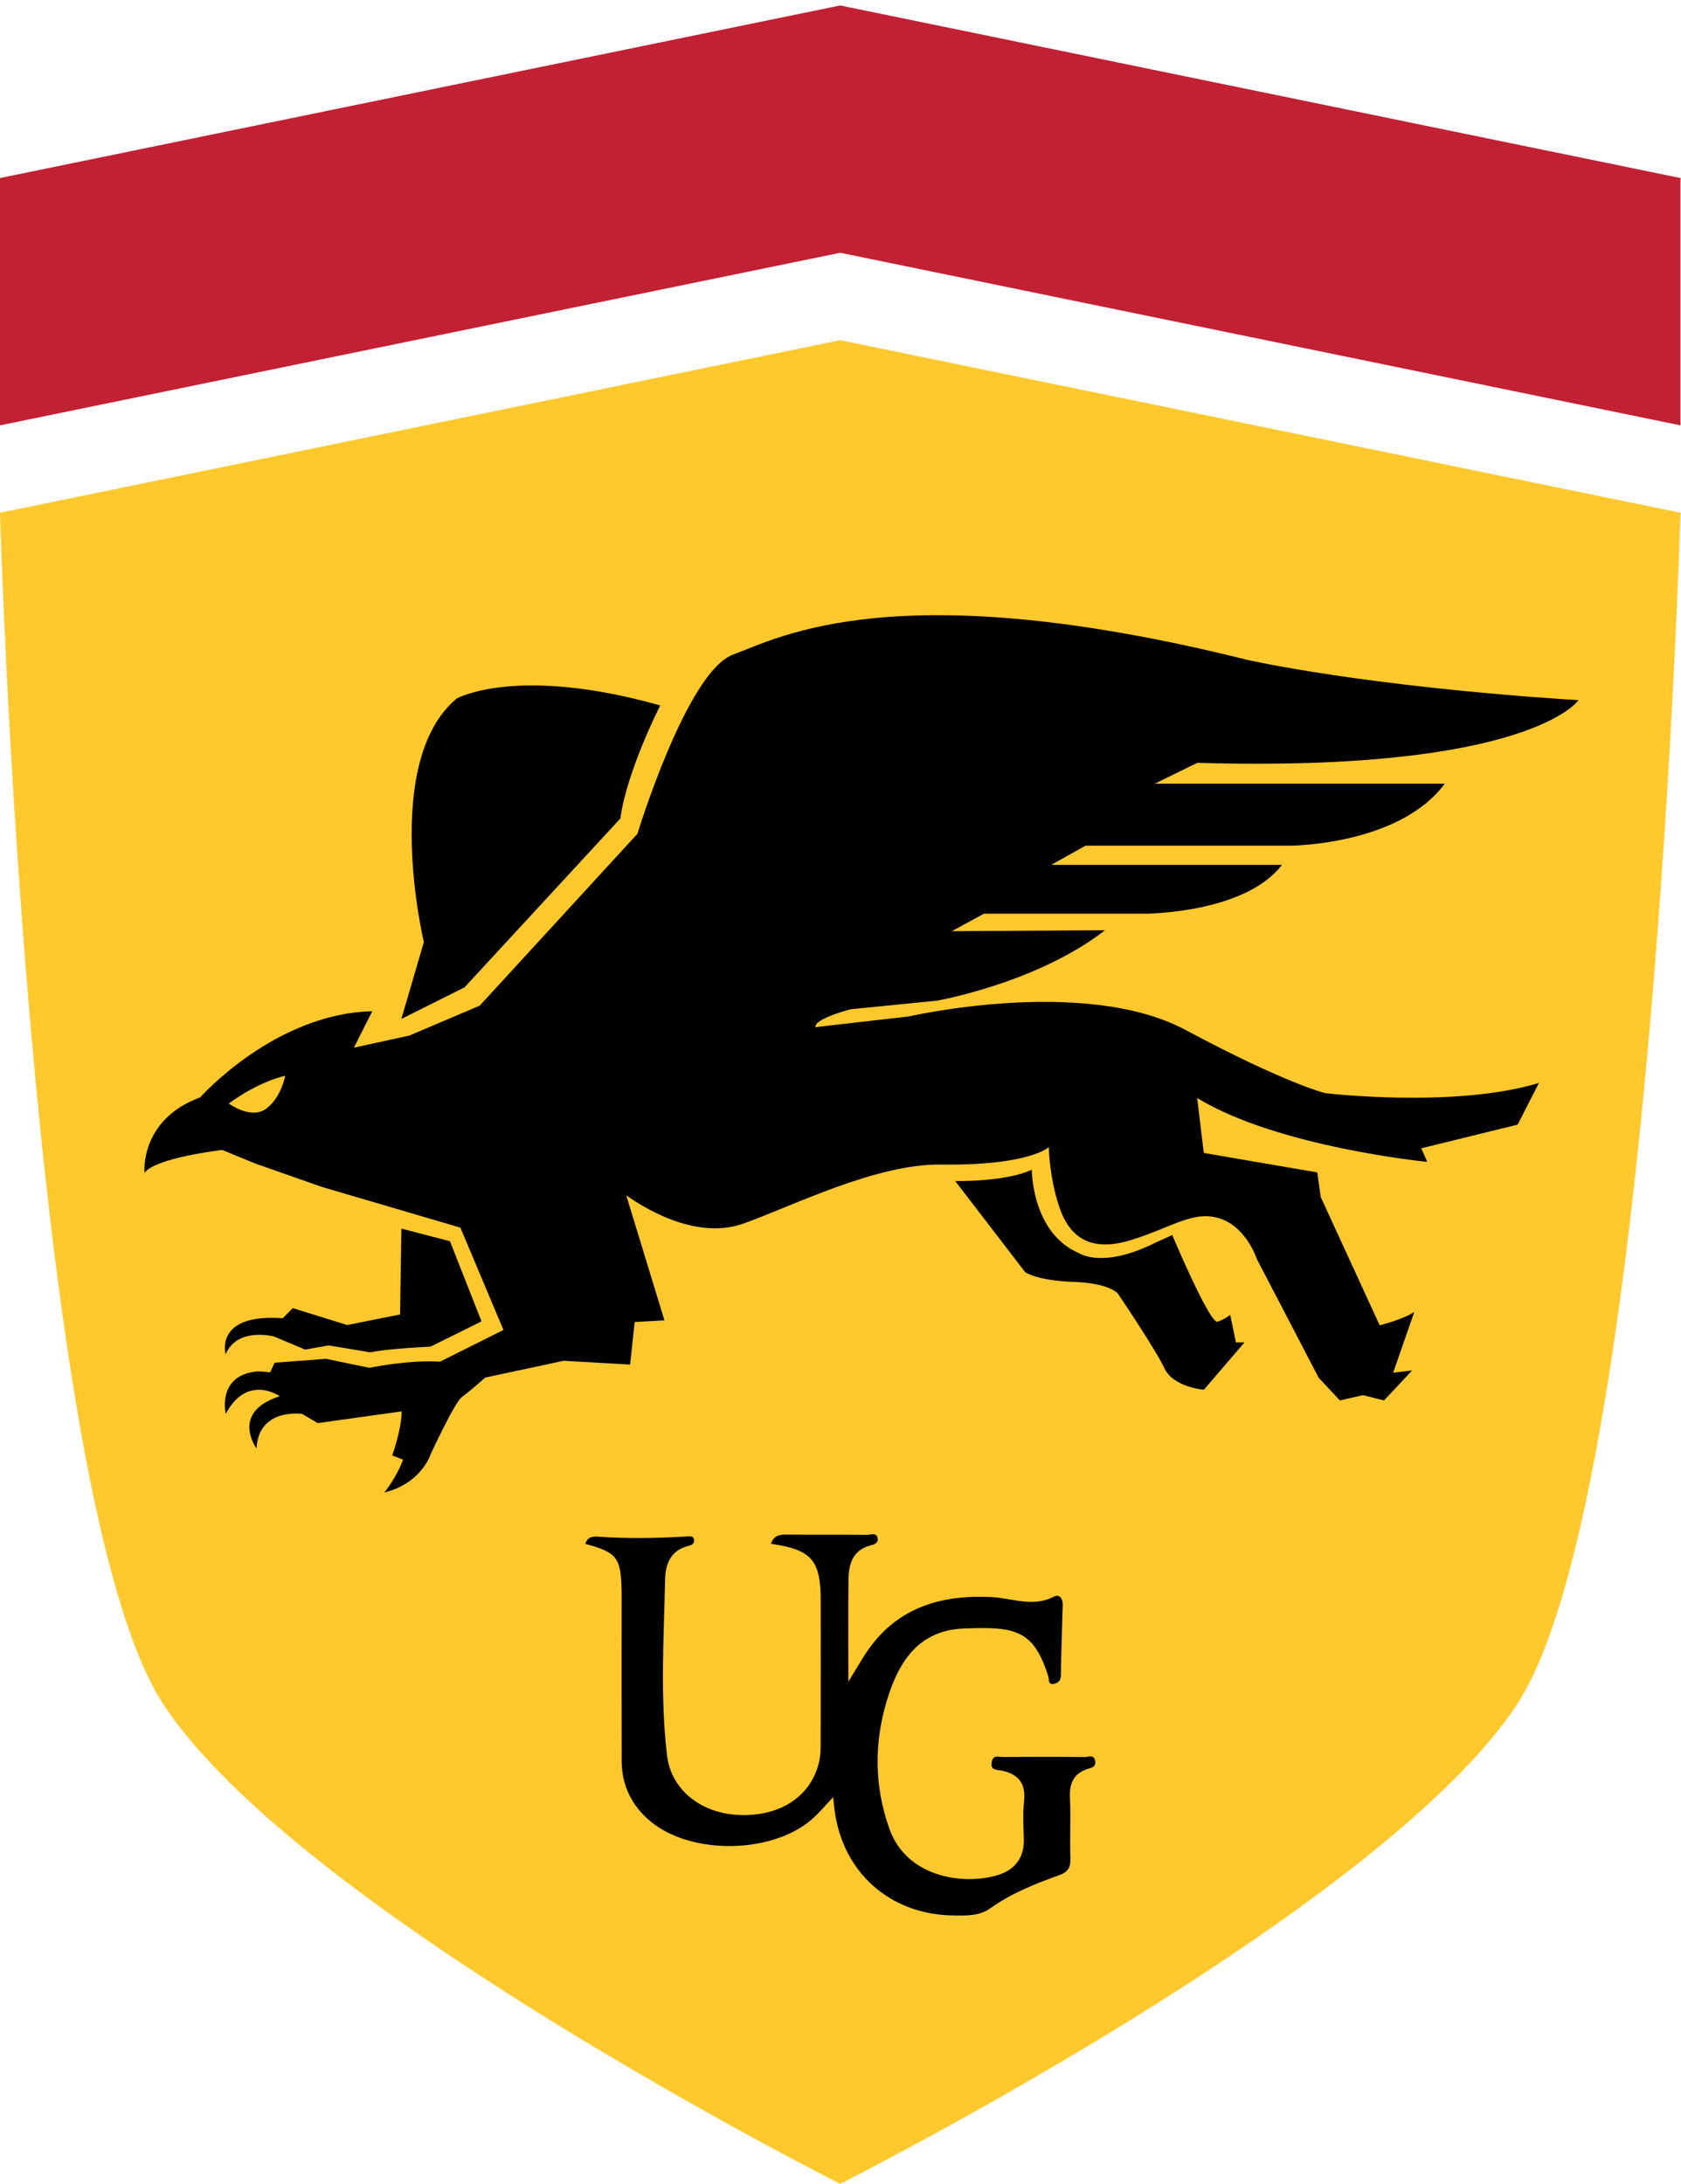<?xml version="1.0" encoding="utf-8"?>
<!-- Generator: Adobe Illustrator 16.0.0, SVG Export Plug-In . SVG Version: 6.00 Build 0)  -->
<!DOCTYPE svg PUBLIC "-//W3C//DTD SVG 1.1//EN" "http://www.w3.org/Graphics/SVG/1.1/DTD/svg11.dtd">
<svg version="1.1" xmlns="http://www.w3.org/2000/svg" xmlns:xlink="http://www.w3.org/1999/xlink" x="0px" y="0px" viewBox="0 0 154 200" enable-background="new 0 0 154 200" xml:space="preserve">
<g id="Layer_10">
	<g>
		<g>
			<path fill="#FFC82C" d="M153.951,46.96c0,0-2.6,90.059-14.903,109.018c-12.304,18.969-62.078,44.021-62.078,44.021
				s-49.765-25.052-62.068-44.021C2.6,137.019,0,46.96,0,46.96l76.971-15.806L153.951,46.96z"/>
		</g>
		<g>
			<path fill-rule="evenodd" clip-rule="evenodd" d="M132.359,71.771h-26.57l3.901-1.909c30.458,0.891,34.918-5.736,34.918-5.736
				c-19.662-1.248-30.317-3.688-30.317-3.688c-32.188-8.03-42.882-2.051-47.128-0.49c-4.246,1.561-8.767,16.415-8.767,16.415
				L43.94,92.106l-6.45,2.736l-5.071,1.107l1.69-3.34c-8.978,0.217-15.774,7.894-15.774,7.894c-5.564,2.038-5.101,6.915-5.101,6.915
				c0.994-1.396,7.127-2.102,7.127-2.102l2.982,1.227l6.166,2.164l12.667,3.722l3.947,9.369l-5.813,2.906
				c-2.992-0.174-6.461,0.564-6.461,0.564l-3.991-0.826l-4.708,0.363l-0.39,0.867l-1.086-0.086c-3.859,0.29-2.991,3.903-2.991,3.903
				c1.973-3.723,4.945-1.619,4.945-1.619c-4.584,1.475-2.125,4.784-2.125,4.784c0.178-3.751,4.178-3.166,4.178-3.166l1.427,0.845
				l7.69-1.077c0,1.648-0.868,4.034-0.868,4.034l0.998,0.389c-0.608,1.649-1.718,3.006-1.718,3.006
				c3.409-0.837,4.234-3.482,4.234-3.482s2.209-4.786,2.862-5.251c0.652-0.465,2.152-1.792,2.152-1.792l7.177-1.537l6.092,0.346
				l0.417-3.894l2.726-0.157l-3.496-11.44c1.289,0.892,6.227,4.195,10.759,2.572c4.529-1.623,12.124-5.478,18.104-5.399
				c8.104,0.11,9.845-1.595,9.845-1.595s0.033,2.689,0.958,5.464c0.926,2.776,2.836,4.204,6.596,3.041
				c3.761-1.163,5.724-2.768,8.152-1.958c2.429,0.809,3.354,3.701,3.354,3.701l5.665,10.872l1.946,2.081l2.112-0.487l1.929,0.487
				l2.576-2.75l-1.741,0.211l1.939-5.568c-1.038,0.694-3.172,1.226-3.172,1.226l-5.398-11.744l-0.32-2.263l-10.396-1.779
				l-0.606-5.033c7.373,4.511,21.078,5.849,21.078,5.849l-0.552-1.242l8.833-2.169l1.953-3.818
				c-7.721,2.348-19.589,0.934-19.589,0.934s-3.569-0.855-12.796-5.789c-9.226-4.936-25.341-1.235-25.341-1.235l-8.558,0.981
				c-0.117-0.786,3.238-1.64,3.238-1.64l7.899-0.786c0,0,9.133-1.592,15.391-6.45L87.194,85.28l2.95-1.602h14.748
				c0,0,9.136,0,12.548-4.471H96.302l3.146-1.758h18.685C118.133,77.45,128.149,77.45,132.359,71.771z"/>
			<path fill-rule="evenodd" clip-rule="evenodd" fill="#FFC82C" d="M20.957,101.066c0,0,2.049,1.505,3.437,0.464
				c1.388-1.04,1.735-3.007,1.735-3.007S23.832,98.962,20.957,101.066z"/>
			<path fill-rule="evenodd" clip-rule="evenodd" d="M36.77,93.318l2.06-7.038c0,0-3.95-16.5,3.009-22.31
				c0,0,5.463-3.071,18.648,0.635c0,0-3.074,6.017-3.652,10.353l-14.283,15.47L36.77,93.318z"/>
			<path fill-rule="evenodd" clip-rule="evenodd" d="M36.77,112.518l4.452,1.157l2.891,7.343l-4.684,2.314
				c0,0-3.931,0.174-5.494,0.52l-3.817-0.636l-2.157,0.383l-2.855-1.199c0,0-3.363-0.907-4.437,1.631c0,0-1.075-3.765,5.229-3.302
				l0.925-0.925l4.985,1.544l4.844-0.966L36.77,112.518z"/>
			<path fill-rule="evenodd" clip-rule="evenodd" d="M87.505,108.159c0,0,4.59,0.108,7.021-1.036c0,0-0.026,5.8,4.335,7.65
				c0,0,2.136,1.465,6.97-0.959l1.561-0.707c0,0,3.447,8.188,4.155,7.938c0.71-0.25,1.157-0.629,1.157-0.629l0.52,2.522h0.79
				l-3.722,4.336c0,0-2.796-0.208-3.628-1.983c-0.833-1.774-4.245-6.807-4.245-6.807s-0.661-0.961-4.09-1.088
				c-3.427-0.126-4.42-0.9-4.42-0.9L87.505,108.159z"/>
		</g>
		<g>
			<path fill-rule="evenodd" clip-rule="evenodd" d="M70.629,141.382c0.256-0.755,0.772-0.847,1.399-0.84
				c2.458,0.021,4.917-0.004,7.375,0.022c0.355,0.005,0.941-0.272,1.007,0.37c0.043,0.423-0.38,0.522-0.758,0.629
				c-1.533,0.436-1.897,1.686-1.916,3.052c-0.042,3.032-0.013,6.065-0.013,9.401c0.595-0.975,1.04-1.742,1.519-2.487
				c2.744-4.255,6.865-5.514,11.635-5.262c1.887,0.099,3.748,0.964,5.656-0.04c0.537-0.282,0.843,0.188,0.825,0.767
				c-0.06,2.147-0.138,4.288-0.167,6.431c-0.005,0.463-0.205,0.672-0.583,0.774c-0.624,0.171-0.493-0.433-0.57-0.673
				c-1.361-4.298-3.047-4.572-7.751-4.384c-4.156,0.167-5.954,3.062-7.014,6.513c-1.203,3.922-1.193,7.908,0.206,11.824
				c1.654,4.645,7.139,5.186,10.073,4.198c1.454-0.491,2.282-1.58,2.244-3.215c-0.028-1.15-0.107-2.311,0.019-3.448
				c0.189-1.673-0.495-2.551-2.103-2.868c-0.373-0.073-1.021,0-0.854-0.796c0.137-0.667,0.621-0.439,0.982-0.442
				c2.51-0.018,5.02-0.022,7.532,0.003c0.344,0.003,0.897-0.282,0.965,0.426c0.048,0.52-0.357,0.551-0.694,0.662
				c-1.299,0.427-1.687,1.342-1.621,2.662c0.089,1.828-0.022,3.662,0.041,5.491c0.028,0.848-0.179,1.28-1.047,1.589
				c-2.201,0.782-4.376,1.66-6.303,3.03c-1.008,0.716-2.159,0.659-3.309,0.652c-5.834-0.042-10.229-3.928-10.953-9.702
				c-0.036-0.295-0.063-0.588-0.122-1.137c-0.752,0.794-1.298,1.464-1.941,2.021c-3.634,3.173-10.987,3.301-14.742,0.242
				c-1.743-1.422-2.686-3.293-2.692-5.574c-0.011-4.71-0.005-9.417-0.005-14.125c0-0.471,0.005-0.942-0.002-1.411
				c-0.052-3.096-0.418-3.567-3.333-4.349c0.172-0.533,0.552-0.702,1.083-0.663c2.717,0.198,5.434,0.15,8.151-0.007
				c0.309-0.018,0.683-0.109,0.742,0.327c0.04,0.29-0.215,0.463-0.485,0.525c-1.633,0.375-2.144,1.642-2.173,3.054
				c-0.114,5.381-0.461,10.775,0.176,16.133c0.382,3.214,3.18,5.342,6.66,5.465c3.73,0.134,6.539-1.724,7.268-4.855
				c0.13-0.548,0.146-1.137,0.147-1.706c0.012-4.341,0.007-8.684,0.007-13.023C75.188,142.885,74.375,141.932,70.629,141.382z"/>
		</g>
		<g>
			<polygon fill="#C22033" points="153.951,16.306 76.971,0.5 0,16.306 0,38.955 76.976,23.15 153.951,38.955 			"/>
		</g>
	</g>
</g>
<g id="Layer_11">
</g>
</svg>
